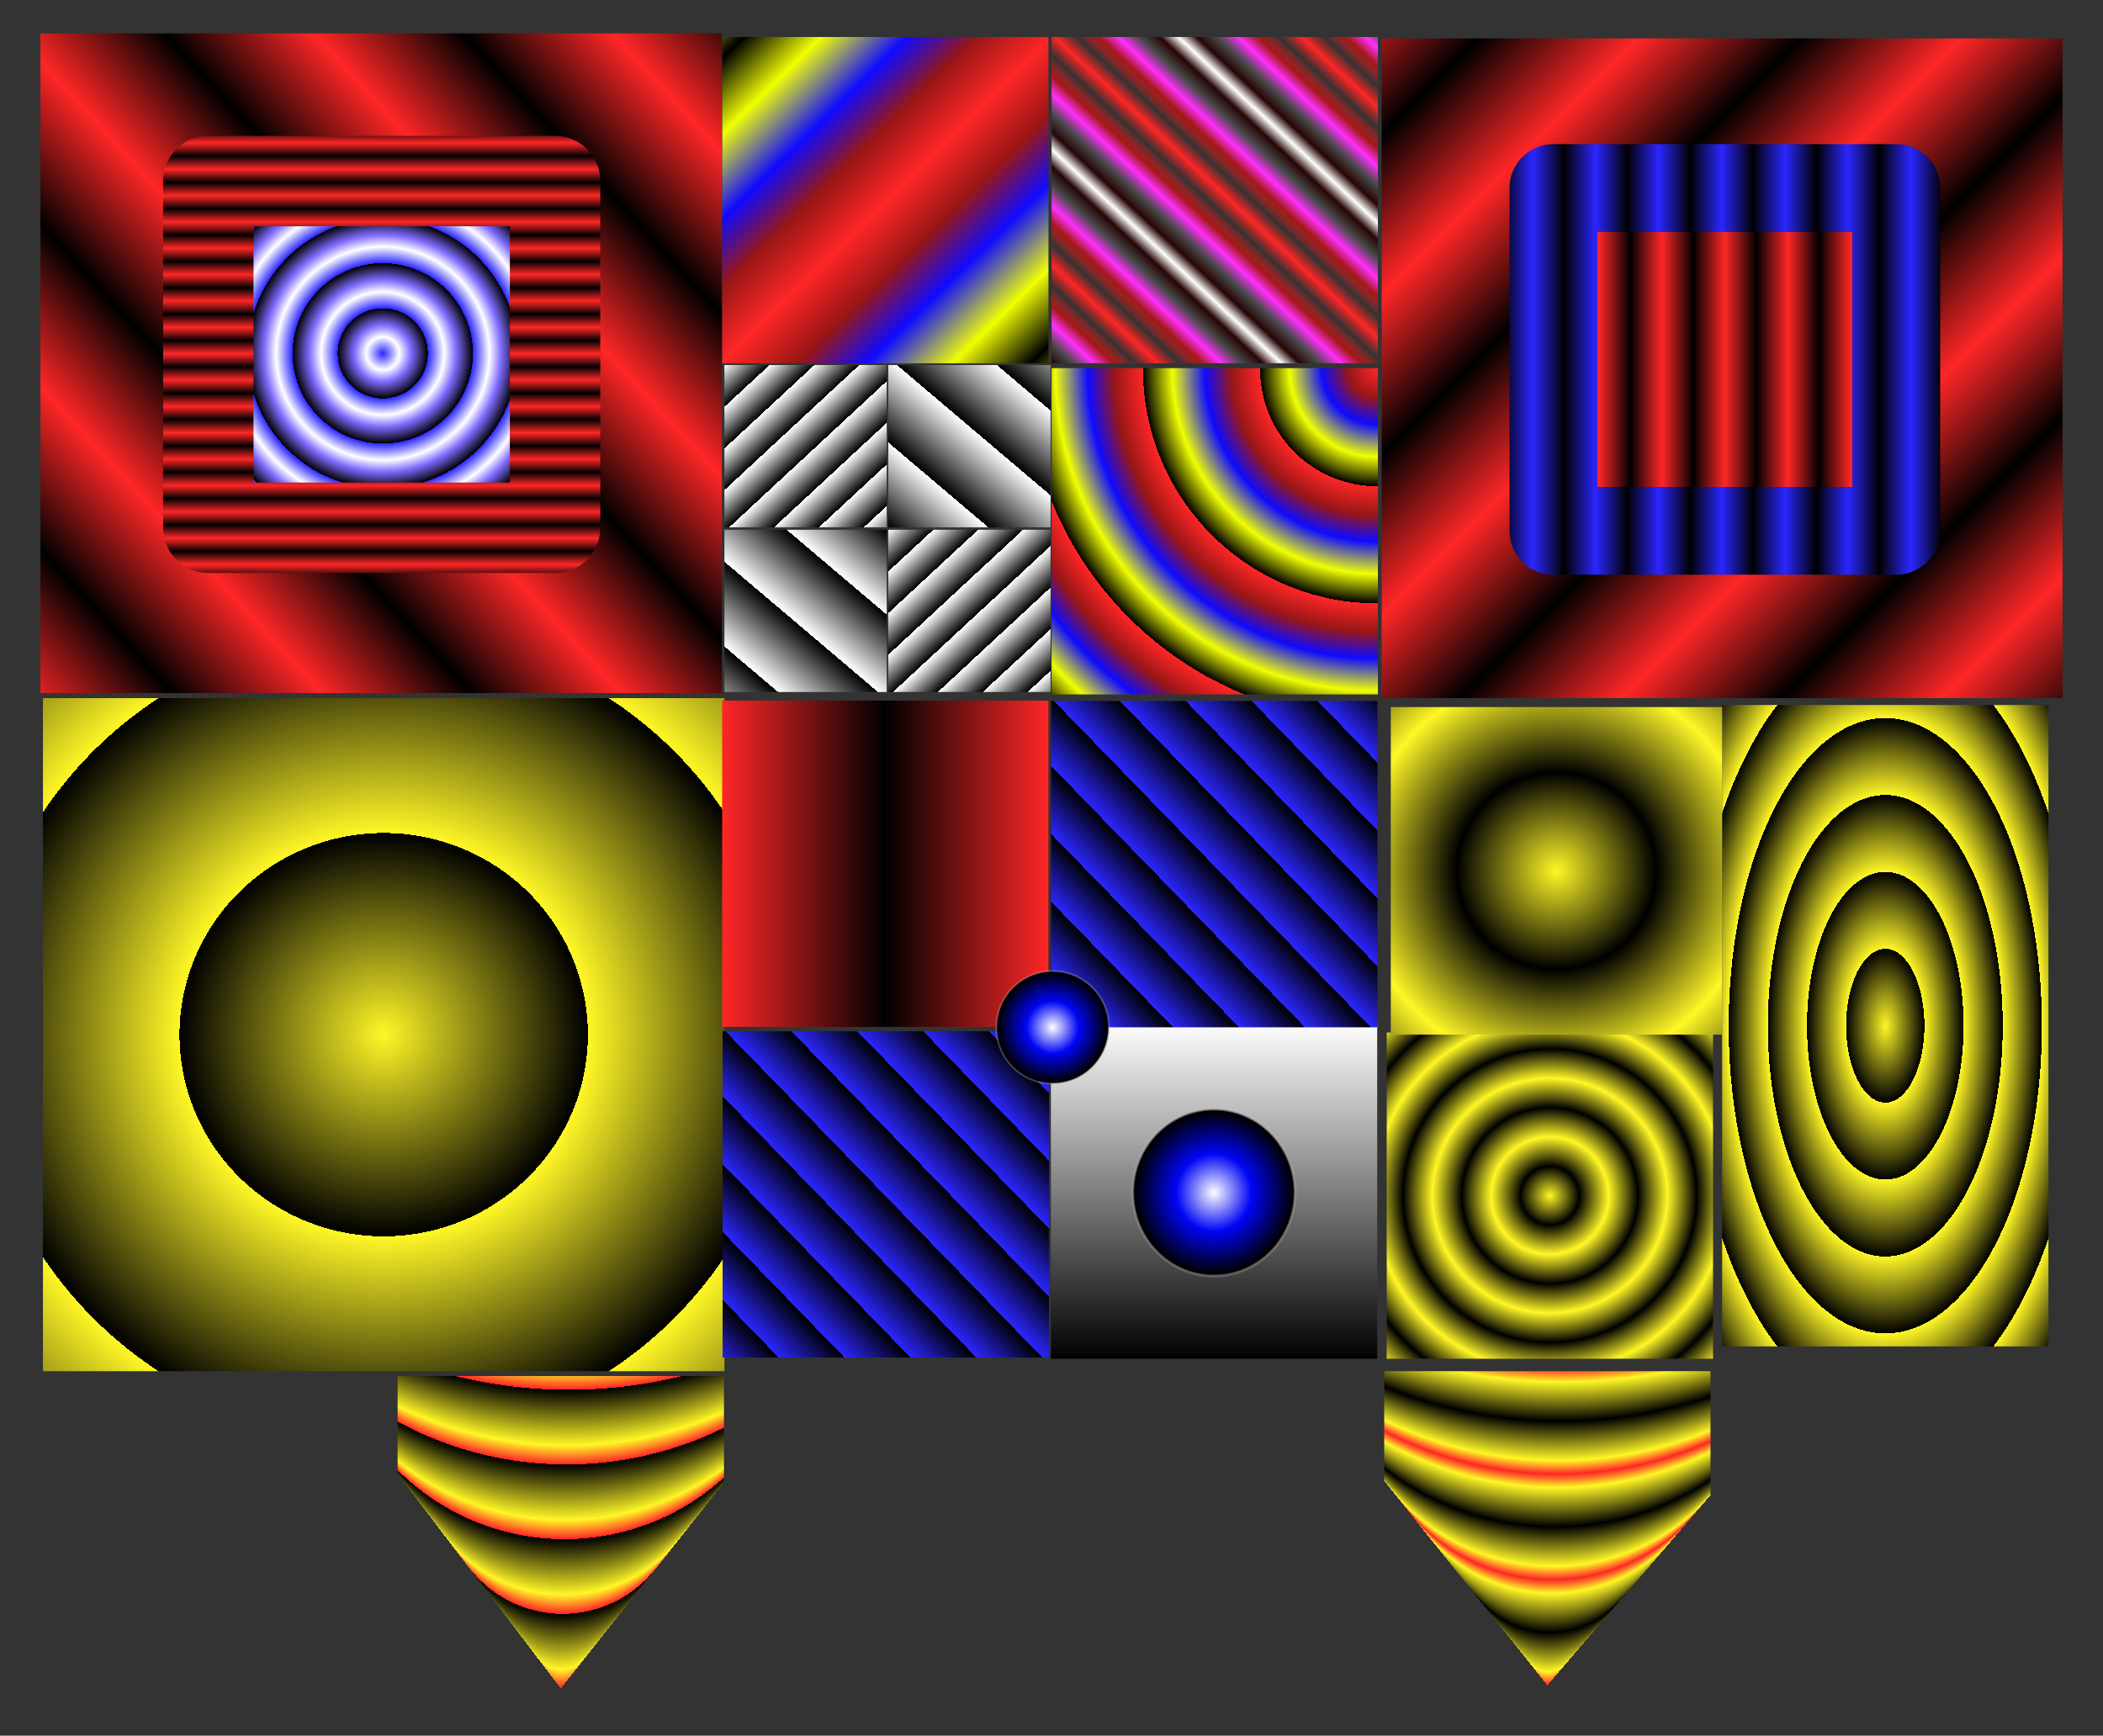 <svg width="100%" height="100%" version="1.1" 
  xmlns="http://www.w3.org/2000/svg" 
  xmlns:xlink="http://www.w3.org/1999/xlink" 
  xmlns:svgjs="http://svgjs.com/svgjs" 
style="stroke-linecap: round; stroke-linejoin: round; stroke-miterlimit: 20; "
viewBox="163.265 719.739 814.024 671.936">
  <rect x="163.265" y="719.739" width="814.024" height="671.936" fill="#333333" stroke="none"/>
  <defs id="SvgjsDefs29186">
    <radialGradient id="SvgjsRadialGradient3561" fx="0.504" fy="0.501" cx="0.504" cy="0.501" r="0.486">
      <stop id="SvgjsStop3562" stop-opacity="1" stop-color="#ffffff" offset="0"></stop>
      <stop id="SvgjsStop3563" stop-opacity="1" stop-color="#0005f4" offset="0.455"></stop>
      <stop id="SvgjsStop3564" stop-opacity="1" stop-color="#000000" offset="0.957"></stop>
      <stop id="SvgjsStop3565" stop-opacity="0" stop-color="#ffffff" offset="1"></stop>
    </radialGradient>
    <linearGradient id="SvgjsLinearGradient1633" spreadMethod="reflect" x1="0.438" y1="0.535" x2="0.561" y2="0.426">
      <stop id="SvgjsStop1634" stop-opacity="1" stop-color="#ff2626" offset="0"></stop>
      <stop id="SvgjsStop1635" stop-opacity="1" stop-color="#000000" offset="1"></stop>
    </linearGradient>
    <linearGradient id="SvgjsLinearGradient1636" spreadMethod="reflect" x1="0.508" y1="0.497" x2="0.974" y2="0.971">
      <stop id="SvgjsStop2701" stop-opacity="1" stop-color="#ff2626" offset="0"></stop>
      <stop id="SvgjsStop2702" stop-opacity="1" stop-color="#981616" offset="0.247"></stop>
      <stop id="SvgjsStop2703" stop-opacity="1" stop-color="#0f0aff" offset="0.471"></stop>
      <stop id="SvgjsStop2704" stop-opacity="1" stop-color="#f0ff03" offset="0.749"></stop>
      <stop id="SvgjsStop2705" stop-opacity="1" stop-color="#000000" offset="1"></stop>
    </linearGradient>
    <linearGradient id="SvgjsLinearGradient1639" spreadMethod="reflect" x1="0.531" y1="0.486" x2="0.707" y2="0.297">
      <stop id="SvgjsStop5454" stop-opacity="1" stop-color="#ff2626" offset="0"></stop>
      <stop id="SvgjsStop5455" stop-opacity="0" stop-color="#ff1e1e" offset="0.184"></stop>
      <stop id="SvgjsStop5456" stop-opacity="1" stop-color="#a41818" offset="0.357"></stop>
      <stop id="SvgjsStop5457" stop-opacity="1" stop-color="#ff2ffc" offset="0.514"></stop>
      <stop id="SvgjsStop5458" stop-opacity="1" stop-color="#494949" offset="0.686"></stop>
      <stop id="SvgjsStop5459" stop-opacity="1" stop-color="#260505" offset="0.851"></stop>
      <stop id="SvgjsStop5460" stop-opacity="1" stop-color="#ffffff" offset="1"></stop>
    </linearGradient>
    <linearGradient id="SvgjsLinearGradient1642" spreadMethod="reflect" x1="0.439" y1="0.423" x2="0.561" y2="0.541">
      <stop id="SvgjsStop1643" stop-opacity="1" stop-color="#ff2626" offset="0"></stop>
      <stop id="SvgjsStop1644" stop-opacity="1" stop-color="#000000" offset="1"></stop>
    </linearGradient>
    <radialGradient id="SvgjsRadialGradient1760" spreadMethod="repeat" r="0.3" fx="0.5" fy="0.5" cx="0.5" cy="0.5">
      <stop id="SvgjsStop1788" stop-opacity="1" stop-color="#fff726" offset="0"></stop>
      <stop id="SvgjsStop1789" stop-opacity="1" stop-color="#000000" offset="1"></stop>
    </radialGradient>
    <radialGradient id="SvgjsRadialGradient1766" spreadMethod="repeat" r="0.12" fx="0.5" fy="0.5" cx="0.5" cy="0.5">
      <stop id="SvgjsStop1792" stop-opacity="1" stop-color="#fff726" offset="0"></stop>
      <stop id="SvgjsStop1793" stop-opacity="1" stop-color="#000000" offset="1"></stop>
    </radialGradient>
    <radialGradient id="SvgjsRadialGradient1769" spreadMethod="reflect" r="0.09" fx="0.5" fy="0.5" cx="0.5" cy="0.5">
      <stop id="SvgjsStop1794" stop-opacity="1" stop-color="#fff726" offset="0"></stop>
      <stop id="SvgjsStop1795" stop-opacity="1" stop-color="#000000" offset="1"></stop>
    </radialGradient>
    <radialGradient id="SvgjsRadialGradient1772" spreadMethod="reflect" r="0.3" fx="0.5" fy="0.5" cx="0.5" cy="0.5">
      <stop id="SvgjsStop1796" stop-opacity="1" stop-color="#fff726" offset="0"></stop>
      <stop id="SvgjsStop1797" stop-opacity="1" stop-color="#000000" offset="1"></stop>
    </radialGradient>
    <linearGradient id="SvgjsLinearGradient1933" spreadMethod="repeat" x1="2.1140976061952002e-7" y1="4.530215723436491e-7" x2="0.304" y2="0.258">
      <stop id="SvgjsStop14944" stop-opacity="1" stop-color="#000000" offset="0"></stop>
      <stop id="SvgjsStop14945" stop-opacity="1" stop-color="#ffffff" offset="1"></stop>
    </linearGradient>
    <linearGradient id="SvgjsLinearGradient1945" spreadMethod="repeat" x1="0" y1="-2.389304707551493e-7" x2="1.003" y2="-2.389304707551493e-7">
      <stop id="SvgjsStop3812" stop-opacity="1" stop-color="#ffffff" offset="0"></stop>
      <stop id="SvgjsStop3813" stop-opacity="1" stop-color="#000000" offset="1"></stop>
    </linearGradient>
    <linearGradient id="SvgjsLinearGradient1948" spreadMethod="repeat" x1="-3.0201394374217145e-8" y1="4.530215723436491e-7" x2="0.128" y2="0.138">
      <stop id="SvgjsStop3810" stop-opacity="1" stop-color="#ffffff" offset="0"></stop>
      <stop id="SvgjsStop3811" stop-opacity="1" stop-color="#000000" offset="1"></stop>
    </linearGradient>
    <radialGradient id="SvgjsRadialGradient2074" spreadMethod="repeat" fx="0.5" fy="0.958" cx="0.506" cy="0.366" r="0.363">
      <stop id="SvgjsStop3582" stop-opacity="1" stop-color="#ff2626" offset="0"></stop>
      <stop id="SvgjsStop3583" stop-opacity="1" stop-color="#fff726" offset="0.255"></stop>
      <stop id="SvgjsStop3584" stop-opacity="1" stop-color="#000000" offset="1"></stop>
    </radialGradient>
    <radialGradient id="SvgjsRadialGradient2077" spreadMethod="reflect" fx="0.5" fy="0.963" cx="0.508" cy="0.516" r="0.285">
      <stop id="SvgjsStop3585" stop-opacity="1" stop-color="#ff2626" offset="0"></stop>
      <stop id="SvgjsStop3586" stop-opacity="1" stop-color="#fff726" offset="0.255"></stop>
      <stop id="SvgjsStop3587" stop-opacity="1" stop-color="#000000" offset="1"></stop>
    </radialGradient>
    <linearGradient id="SvgjsLinearGradient2231" spreadMethod="repeat" x1="0.5" y1="0.506" x2="0.604" y2="0.405">
      <stop id="SvgjsStop3695" stop-opacity="1" stop-color="#2b26ff" offset="0"></stop>
      <stop id="SvgjsStop3696" stop-opacity="1" stop-color="#000000" offset="1"></stop>
    </linearGradient>
    <linearGradient id="SvgjsLinearGradient4002" spreadMethod="reflect" x1="0" y1="0" x2="0.5" y2="0">
      <stop id="SvgjsStop4512" stop-opacity="1" stop-color="#ff2626" offset="0"></stop>
      <stop id="SvgjsStop4513" stop-opacity="1" stop-color="#000000" offset="1"></stop>
    </linearGradient>
    <radialGradient id="SvgjsRadialGradient3600" spreadMethod="repeat" r="0.13" fx="0.503" fy="0.497" cx="0.503" cy="0.497">
      <stop id="SvgjsStop7726" stop-opacity="1" stop-color="#2b26ff" offset="0"></stop>
      <stop id="SvgjsStop7727" stop-opacity="1" stop-color="#ffffff" offset="0.365"></stop>
      <stop id="SvgjsStop7728" stop-opacity="1" stop-color="#7f6bff" offset="0.631"></stop>
      <stop id="SvgjsStop7729" stop-opacity="1" stop-color="#000000" offset="1"></stop>
    </radialGradient>
    <linearGradient id="SvgjsLinearGradient3611" spreadMethod="reflect" x1="0.998" y1="0.574" x2="0.998" y2="0.536">
      <stop id="SvgjsStop3721" stop-opacity="1" stop-color="#ff2626" offset="0"></stop>
      <stop id="SvgjsStop3722" stop-opacity="1" stop-color="#000000" offset="1"></stop>
    </linearGradient>
    <linearGradient id="SvgjsLinearGradient27430" spreadMethod="reflect" x1="0.5" y1="0.393" x2="0.592" y2="0.393">
      <stop id="SvgjsStop27431" stop-opacity="1" stop-color="#ff2626" offset="0"></stop>
      <stop id="SvgjsStop27432" stop-opacity="1" stop-color="#000000" offset="1"></stop>
    </linearGradient>
    <linearGradient id="SvgjsLinearGradient27437" spreadMethod="reflect" x1="0.491" y1="-0.027" x2="0.583" y2="-0.027">
      <stop id="SvgjsStop27438" stop-opacity="1" stop-color="#2b26ff" offset="0"></stop>
      <stop id="SvgjsStop27439" stop-opacity="1" stop-color="#000000" offset="1"></stop>
    </linearGradient>
    <radialGradient id="SvgjsRadialGradient2144" spreadMethod="repeat" r="0.359" fx="0.998" fy="0.003" cx="0.998" cy="0.003">
      <stop id="SvgjsStop2197" stop-opacity="1" stop-color="#ff2626" offset="0"></stop>
      <stop id="SvgjsStop2198" stop-opacity="1" stop-color="#981616" offset="0.247"></stop>
      <stop id="SvgjsStop2199" stop-opacity="1" stop-color="#0f0aff" offset="0.471"></stop>
      <stop id="SvgjsStop2200" stop-opacity="1" stop-color="#f0ff03" offset="0.749"></stop>
      <stop id="SvgjsStop2201" stop-opacity="1" stop-color="#000000" offset="1"></stop>
    </radialGradient>
  </defs>
  <rect id="R-42-bd7418" width="126.309" height="126.308" style="stroke: rgb(0, 0, 0); stroke-opacity: 1; fill: url(&quot;#SvgjsRadialGradient2144&quot;); fill-opacity: 1; stroke-width: 0;" data-fill="#ffffff" data-fill-opacity="1" transform="matrix(1,0,0,1,570.316,862.255)"></rect>
  <rect id="R-58-716c84" width="126.309" height="126.308" style="stroke: rgb(0, 0, 0); stroke-opacity: 1; fill: url(&quot;#SvgjsLinearGradient1639&quot;); fill-opacity: 1; stroke-width: 0;" data-fill="#ffffff" data-fill-opacity="1" transform="matrix(1,0,0,1,570.316,734.062)"></rect>
  <rect id="R-b9-494d30" width="126.309" height="126.308" style="stroke: rgb(0, 0, 0); stroke-opacity: 1; fill: url(&quot;#SvgjsLinearGradient1636&quot;); fill-opacity: 1; stroke-width: 0;" data-fill="#ffffff" data-fill-opacity="1" transform="matrix(1,0,0,1,442.798,734.062)"></rect>
  <rect id="R-20-02823d" width="126.309" height="248.309" style="stroke: rgb(0, 0, 0); stroke-opacity: 1; fill: url(&quot;#SvgjsRadialGradient1766&quot;); fill-opacity: 1; stroke-width: 0;" data-fill="#ffffff" data-fill-opacity="1" transform="matrix(1,0,0,1,829.863,992.669)"></rect>
  <rect id="R-2f-c32983" width="126.309" height="126.308" style="stroke: rgb(0, 0, 0); stroke-opacity: 1; fill: url(&quot;#SvgjsRadialGradient2074&quot;); fill-opacity: 1; stroke-width: 0;" data-fill="#ffffff" data-fill-opacity="1" transform="matrix(1,0,0,1,317.18,1252.445)"></rect>
  <rect id="R-f4-c5473e" width="126.309" height="126.308" style="stroke: rgb(0, 0, 0); stroke-opacity: 1; fill: url(&quot;#SvgjsRadialGradient1769&quot;); fill-opacity: 1; stroke-width: 0;" data-fill="#ffffff" data-fill-opacity="1" transform="matrix(1,0,0,1,700.036,1119.451)"></rect>
  <rect id="R-0f-ad4030" width="126.309" height="126.308" style="stroke: rgb(0, 0, 0); stroke-opacity: 1; fill: url(&quot;#SvgjsRadialGradient2077&quot;); fill-opacity: 1; stroke-width: 0;" data-fill="#ffffff" data-fill-opacity="1" transform="matrix(1,0,0,1,699.059,1250.567)"></rect>
  <g id="G-c9-07d092" transform="matrix(1,0,0,1,223.445,177.172)">
    <rect id="R-83-8ebd25" width="62.82" height="62.82" style="stroke: rgb(0, 0, 0); stroke-opacity: 1; fill: url(&quot;#SvgjsLinearGradient1948&quot;); fill-opacity: 1; stroke-width: 0;" data-fill="#ffffff" data-fill-opacity="1" transform="matrix(1,-5.841681305351898e-16,5.841681305351898e-16,1,220.228,683.891)"></rect>
    <rect id="R-6b-388ea8" width="62.82" height="62.82" style="stroke: rgb(0, 0, 0); stroke-opacity: 1; fill: url(&quot;#SvgjsLinearGradient1948&quot;); fill-opacity: 1; stroke-width: 0;" data-fill="#ffffff" data-fill-opacity="1" transform="matrix(1,0,0,1,283.649,747.649)"></rect>
    <rect id="R-e9-79fcfc" width="62.82" height="62.82" style="stroke: rgb(0, 0, 0); stroke-opacity: 1; fill: url(&quot;#SvgjsLinearGradient1933&quot;); fill-opacity: 1; stroke-width: 0;" data-fill="#ffffff" data-fill-opacity="1" transform="matrix(5.551115123125783e-17,-1,1,5.551115123125783e-17,283.65,746.712)"></rect>
    <rect id="R-10-f44f5f" width="62.82" height="62.82" style="stroke: rgb(0, 0, 0); stroke-opacity: 1; fill: url(&quot;#SvgjsLinearGradient1933&quot;); fill-opacity: 1; stroke-width: 0;" data-fill="#ffffff" data-fill-opacity="1" transform="matrix(5.551115123125783e-17,1,-1,5.551115123125783e-17,283.048,747.649)"></rect>
  </g>
  <g id="G-f7-2d9527" transform="matrix(1,0,0,1,-2.842170943040401e-14,0)">
    <polygon id="P-b3-90c458" points="-96.201,-727.46 -96.201,-472.064 167.35,-472.064 167.35,-727.46" style="stroke: rgb(0, 0, 0); stroke-opacity: 1; fill: url(&quot;#SvgjsLinearGradient1642&quot;); fill-opacity: 1; stroke-width: 0;" data-fill="#ffffff" data-fill-opacity="1" transform="matrix(1,0,0,1,794.285,1462.066)"></polygon>
    <rect id="R-59-43b3bd" width="132.703" height="132.703" style="stroke: url(&quot;#SvgjsLinearGradient27437&quot;); stroke-opacity: 1; fill: url(&quot;#SvgjsLinearGradient27430&quot;); fill-opacity: 1; stroke-width: 34;" data-fill="#676767" data-stroke="#00deac" transform="matrix(1,-1.1102230246251565e-16,1.1102230246251565e-16,1,764.565,792.537)"></rect>
  </g>
  <g id="G-fb-69d570" transform="matrix(1,0,0,1,-0.973,-1.946)">
    <polygon id="P-c4-627f09" points="-95.085,-727.46 -95.085,-472.064 168.697,-472.064 168.697,-727.46" style="stroke: rgb(0, 0, 0); stroke-opacity: 1; fill: url(&quot;#SvgjsLinearGradient1633&quot;); fill-opacity: 1; stroke-width: 0;" data-fill="#ffffff" data-fill-opacity="1" transform="matrix(1,0,0,1,274.978,1462.066)"></polygon>
    <rect id="R-b6-83dd78" width="134.22" height="134.22" style="stroke: url(&quot;#SvgjsLinearGradient3611&quot;); stroke-opacity: 1; fill: url(&quot;#SvgjsRadialGradient3600&quot;); fill-opacity: 1; stroke-width: 35;" data-fill="#676767" data-stroke="#00deac" transform="matrix(1,-1.0408340855860843e-16,1.0408340855860843e-16,1,244.875,791.778)"></rect>
  </g>
  <g id="G-eb-a9acbd" transform="matrix(-7.971877437123838e-17,1,-1,-7.971877437123838e-17,1376.223,770.292)">
    <polygon id="P-d7-a06ea5" points="-96.201,-728.955 -96.201,-602.65 34.108,-602.65 34.108,-728.955" style="stroke: rgb(0, 0, 0); stroke-opacity: 1; fill: url(&quot;#SvgjsLinearGradient1945&quot;); fill-opacity: 1; stroke-width: 0;" data-fill="#ffffff" data-fill-opacity="1" transform="matrix(1,0,0,1,441.358,1408.831)"></polygon>
    <polygon id="P-1c-9189eb" points="-95.085,-728.005 -95.085,-662.03 -27.054,-662.03 -27.054,-728.005" style="stroke: rgb(0, 0, 0); stroke-opacity: 1; fill: url(&quot;#SvgjsRadialGradient3561&quot;); fill-opacity: 1; stroke-width: 0;" data-fill="#ffffff" data-fill-opacity="1" transform="matrix(1,0,0,1,471.904,1438.045)"></polygon>
  </g>
  <polygon id="P-7c-b5b718" points="-95.085,-728.964 -95.085,-468.398 168.697,-468.398 168.697,-728.964" style="stroke: rgb(0, 0, 0); stroke-opacity: 1; fill: url(&quot;#SvgjsRadialGradient1760&quot;); fill-opacity: 1; stroke-width: 0;" data-fill="#ffffff" data-fill-opacity="1" transform="matrix(1,0,0,1,274.978,1718.966)"></polygon>
  <polygon id="P-78-fde8c9" points="-96.201,-728.964 -96.201,-602.154 32.062,-602.154 32.062,-728.964" style="stroke: rgb(0, 0, 0); stroke-opacity: 1; fill: url(&quot;#SvgjsRadialGradient1772&quot;); fill-opacity: 1; stroke-width: 0;" data-fill="#ffffff" data-fill-opacity="1" transform="matrix(1,0,0,1,797.806,1722.434)"></polygon>
  <rect id="R-d2-c6897e" width="126.309" height="126.308" style="stroke: rgb(0, 0, 0); stroke-opacity: 1; fill: url(&quot;#SvgjsLinearGradient4002&quot;); fill-opacity: 1; stroke-width: 0;" data-fill="#ffffff" data-fill-opacity="1" transform="matrix(1,0,0,1,442.798,990.961)"></rect>
  <rect id="R-e9-8ce6fa" width="126.309" height="126.309" style="stroke: rgb(0, 0, 0); stroke-opacity: 1; fill: url(&quot;#SvgjsLinearGradient2231&quot;); fill-opacity: 1; stroke-width: 0;" data-fill="#ffffff" data-fill-opacity="1" transform="matrix(1,-3.534499347000541e-16,3.534499347000541e-16,1,442.976,1118.976)"></rect>
  <rect id="R-dc-49d613" width="126.309" height="126.309" style="stroke: rgb(0, 0, 0); stroke-opacity: 1; fill: url(&quot;#SvgjsLinearGradient2231&quot;); fill-opacity: 1; stroke-width: 0;" data-fill="#ffffff" data-fill-opacity="1" transform="matrix(1,-3.534499347000541e-16,3.534499347000541e-16,1,570.138,991.139)"></rect>
  <rect id="R-0f-5b20b0" width="45.931" height="45.931" style="stroke: rgb(0, 0, 0); stroke-opacity: 1; fill: url(&quot;#SvgjsRadialGradient3561&quot;); fill-opacity: 1; stroke-width: 0;" data-fill="#ffffff" data-fill-opacity="1" transform="matrix(-1.3877787807814457e-16,1,-1,-1.3877787807814457e-16,593.729,1094.306)"></rect>
</svg>